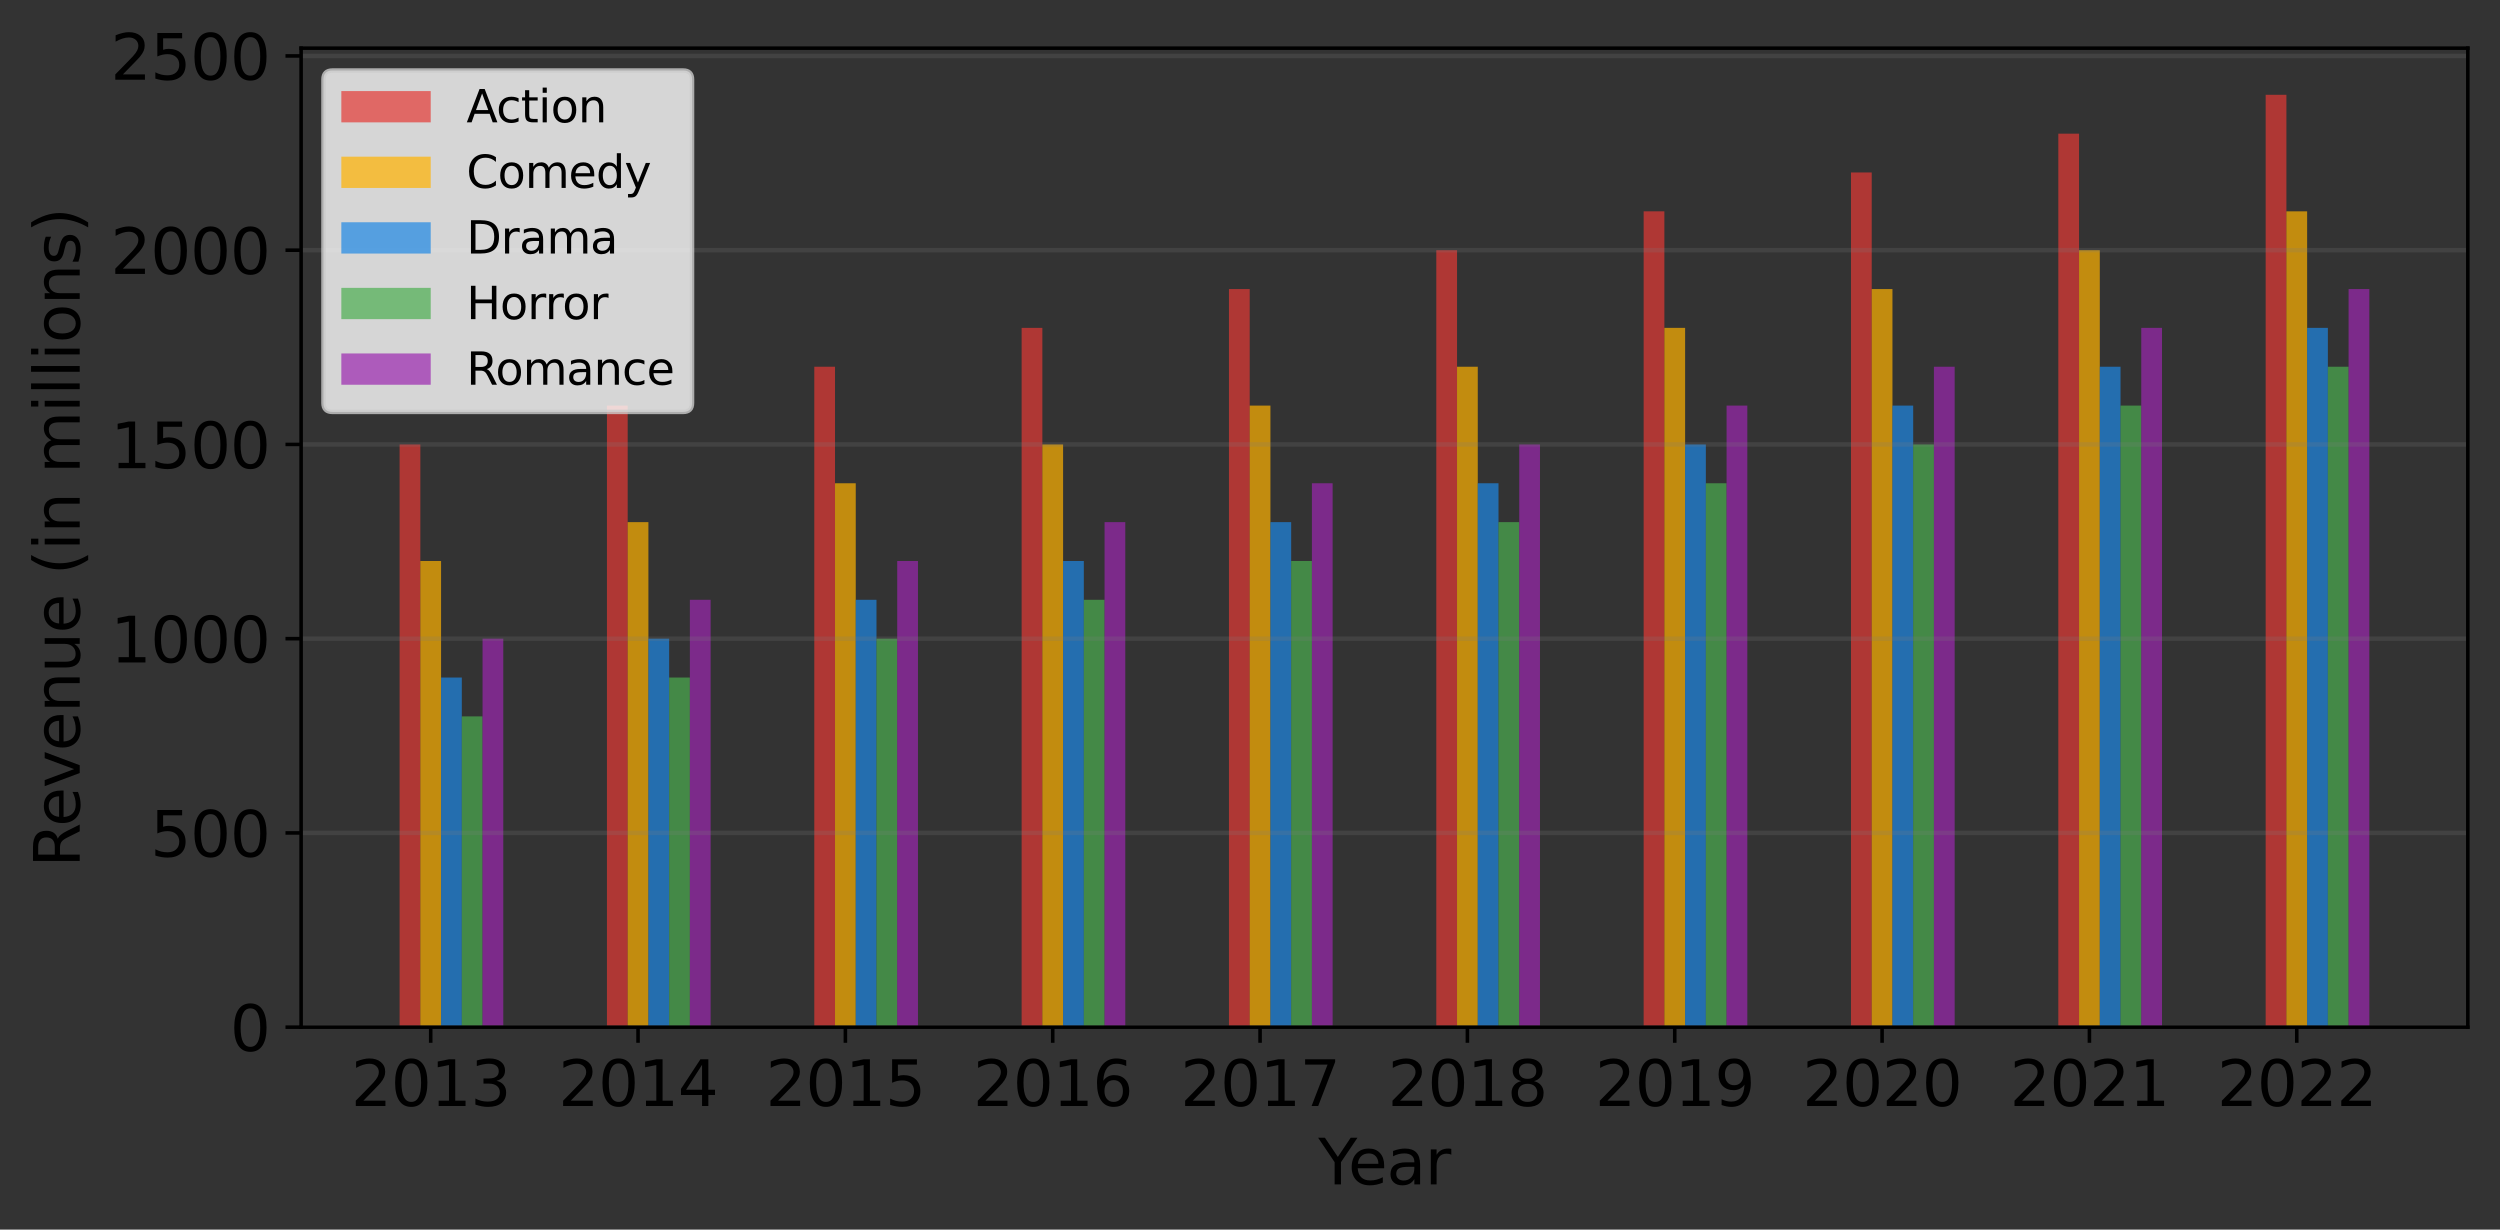 <?xml version="1.0" encoding="utf-8" standalone="no"?>
<!DOCTYPE svg PUBLIC "-//W3C//DTD SVG 1.1//EN"
  "http://www.w3.org/Graphics/SVG/1.1/DTD/svg11.dtd">
<svg xmlns:xlink="http://www.w3.org/1999/xlink" width="559.409pt" height="275.142pt" viewBox="0 0 559.409 275.142" xmlns="http://www.w3.org/2000/svg" version="1.1">
 <rect x="0" y="0" width="559.409" height="275.142" fill="#333333" stroke="none"/>
 <defs>
  <style type="text/css">*{stroke-linejoin: round; stroke-linecap: butt}</style>
 </defs>
 <g id="figure_1">
  <g id="patch_1">
   <path d="M 0 275.142 
L 559.409 275.142 
L 559.409 0 
L 0 0 
L 0 275.142 
z
" style="fill: none"/>
  </g>
  <g id="axes_1">
   <g id="patch_2">
    <path d="M 67.379 229.843 
L 552.209 229.843 
L 552.209 10.78 
L 67.379 10.78 
L 67.379 229.843 
z
" style="fill: none"/>
   </g>
   <g id="patch_3">
    <path d="M 89.417 229.843 
L 94.057 229.843 
L 94.057 99.449 
L 89.417 99.449 
z
" clip-path="url(#p21da3cda83)" style="fill: #e53935; opacity: 0.7"/>
   </g>
   <g id="patch_4">
    <path d="M 135.812 229.843 
L 140.452 229.843 
L 140.452 90.756 
L 135.812 90.756 
z
" clip-path="url(#p21da3cda83)" style="fill: #e53935; opacity: 0.7"/>
   </g>
   <g id="patch_5">
    <path d="M 182.207 229.843 
L 186.847 229.843 
L 186.847 82.063 
L 182.207 82.063 
z
" clip-path="url(#p21da3cda83)" style="fill: #e53935; opacity: 0.7"/>
   </g>
   <g id="patch_6">
    <path d="M 228.602 229.843 
L 233.242 229.843 
L 233.242 73.37 
L 228.602 73.37 
z
" clip-path="url(#p21da3cda83)" style="fill: #e53935; opacity: 0.7"/>
   </g>
   <g id="patch_7">
    <path d="M 274.998 229.843 
L 279.637 229.843 
L 279.637 64.677 
L 274.998 64.677 
z
" clip-path="url(#p21da3cda83)" style="fill: #e53935; opacity: 0.7"/>
   </g>
   <g id="patch_8">
    <path d="M 321.393 229.843 
L 326.032 229.843 
L 326.032 55.984 
L 321.393 55.984 
z
" clip-path="url(#p21da3cda83)" style="fill: #e53935; opacity: 0.7"/>
   </g>
   <g id="patch_9">
    <path d="M 367.788 229.843 
L 372.427 229.843 
L 372.427 47.291 
L 367.788 47.291 
z
" clip-path="url(#p21da3cda83)" style="fill: #e53935; opacity: 0.7"/>
   </g>
   <g id="patch_10">
    <path d="M 414.183 229.843 
L 418.823 229.843 
L 418.823 38.598 
L 414.183 38.598 
z
" clip-path="url(#p21da3cda83)" style="fill: #e53935; opacity: 0.7"/>
   </g>
   <g id="patch_11">
    <path d="M 460.578 229.843 
L 465.218 229.843 
L 465.218 29.905 
L 460.578 29.905 
z
" clip-path="url(#p21da3cda83)" style="fill: #e53935; opacity: 0.7"/>
   </g>
   <g id="patch_12">
    <path d="M 506.973 229.843 
L 511.613 229.843 
L 511.613 21.212 
L 506.973 21.212 
z
" clip-path="url(#p21da3cda83)" style="fill: #e53935; opacity: 0.7"/>
   </g>
   <g id="patch_13">
    <path d="M 94.057 229.843 
L 98.696 229.843 
L 98.696 125.528 
L 94.057 125.528 
z
" clip-path="url(#p21da3cda83)" style="fill: #ffb300; opacity: 0.7"/>
   </g>
   <g id="patch_14">
    <path d="M 140.452 229.843 
L 145.091 229.843 
L 145.091 116.835 
L 140.452 116.835 
z
" clip-path="url(#p21da3cda83)" style="fill: #ffb300; opacity: 0.7"/>
   </g>
   <g id="patch_15">
    <path d="M 186.847 229.843 
L 191.486 229.843 
L 191.486 108.142 
L 186.847 108.142 
z
" clip-path="url(#p21da3cda83)" style="fill: #ffb300; opacity: 0.7"/>
   </g>
   <g id="patch_16">
    <path d="M 233.242 229.843 
L 237.881 229.843 
L 237.881 99.449 
L 233.242 99.449 
z
" clip-path="url(#p21da3cda83)" style="fill: #ffb300; opacity: 0.7"/>
   </g>
   <g id="patch_17">
    <path d="M 279.637 229.843 
L 284.277 229.843 
L 284.277 90.756 
L 279.637 90.756 
z
" clip-path="url(#p21da3cda83)" style="fill: #ffb300; opacity: 0.7"/>
   </g>
   <g id="patch_18">
    <path d="M 326.032 229.843 
L 330.672 229.843 
L 330.672 82.063 
L 326.032 82.063 
z
" clip-path="url(#p21da3cda83)" style="fill: #ffb300; opacity: 0.7"/>
   </g>
   <g id="patch_19">
    <path d="M 372.427 229.843 
L 377.067 229.843 
L 377.067 73.37 
L 372.427 73.37 
z
" clip-path="url(#p21da3cda83)" style="fill: #ffb300; opacity: 0.7"/>
   </g>
   <g id="patch_20">
    <path d="M 418.823 229.843 
L 423.462 229.843 
L 423.462 64.677 
L 418.823 64.677 
z
" clip-path="url(#p21da3cda83)" style="fill: #ffb300; opacity: 0.7"/>
   </g>
   <g id="patch_21">
    <path d="M 465.218 229.843 
L 469.857 229.843 
L 469.857 55.984 
L 465.218 55.984 
z
" clip-path="url(#p21da3cda83)" style="fill: #ffb300; opacity: 0.7"/>
   </g>
   <g id="patch_22">
    <path d="M 511.613 229.843 
L 516.252 229.843 
L 516.252 47.291 
L 511.613 47.291 
z
" clip-path="url(#p21da3cda83)" style="fill: #ffb300; opacity: 0.7"/>
   </g>
   <g id="patch_23">
    <path d="M 98.696 229.843 
L 103.336 229.843 
L 103.336 151.607 
L 98.696 151.607 
z
" clip-path="url(#p21da3cda83)" style="fill: #1e88e5; opacity: 0.7"/>
   </g>
   <g id="patch_24">
    <path d="M 145.091 229.843 
L 149.731 229.843 
L 149.731 142.914 
L 145.091 142.914 
z
" clip-path="url(#p21da3cda83)" style="fill: #1e88e5; opacity: 0.7"/>
   </g>
   <g id="patch_25">
    <path d="M 191.486 229.843 
L 196.126 229.843 
L 196.126 134.221 
L 191.486 134.221 
z
" clip-path="url(#p21da3cda83)" style="fill: #1e88e5; opacity: 0.7"/>
   </g>
   <g id="patch_26">
    <path d="M 237.881 229.843 
L 242.521 229.843 
L 242.521 125.528 
L 237.881 125.528 
z
" clip-path="url(#p21da3cda83)" style="fill: #1e88e5; opacity: 0.7"/>
   </g>
   <g id="patch_27">
    <path d="M 284.277 229.843 
L 288.916 229.843 
L 288.916 116.835 
L 284.277 116.835 
z
" clip-path="url(#p21da3cda83)" style="fill: #1e88e5; opacity: 0.7"/>
   </g>
   <g id="patch_28">
    <path d="M 330.672 229.843 
L 335.311 229.843 
L 335.311 108.142 
L 330.672 108.142 
z
" clip-path="url(#p21da3cda83)" style="fill: #1e88e5; opacity: 0.7"/>
   </g>
   <g id="patch_29">
    <path d="M 377.067 229.843 
L 381.706 229.843 
L 381.706 99.449 
L 377.067 99.449 
z
" clip-path="url(#p21da3cda83)" style="fill: #1e88e5; opacity: 0.7"/>
   </g>
   <g id="patch_30">
    <path d="M 423.462 229.843 
L 428.102 229.843 
L 428.102 90.756 
L 423.462 90.756 
z
" clip-path="url(#p21da3cda83)" style="fill: #1e88e5; opacity: 0.7"/>
   </g>
   <g id="patch_31">
    <path d="M 469.857 229.843 
L 474.497 229.843 
L 474.497 82.063 
L 469.857 82.063 
z
" clip-path="url(#p21da3cda83)" style="fill: #1e88e5; opacity: 0.7"/>
   </g>
   <g id="patch_32">
    <path d="M 516.252 229.843 
L 520.892 229.843 
L 520.892 73.37 
L 516.252 73.37 
z
" clip-path="url(#p21da3cda83)" style="fill: #1e88e5; opacity: 0.7"/>
   </g>
   <g id="patch_33">
    <path d="M 103.336 229.843 
L 107.975 229.843 
L 107.975 160.3 
L 103.336 160.3 
z
" clip-path="url(#p21da3cda83)" style="fill: #4caf50; opacity: 0.7"/>
   </g>
   <g id="patch_34">
    <path d="M 149.731 229.843 
L 154.37 229.843 
L 154.37 151.607 
L 149.731 151.607 
z
" clip-path="url(#p21da3cda83)" style="fill: #4caf50; opacity: 0.7"/>
   </g>
   <g id="patch_35">
    <path d="M 196.126 229.843 
L 200.765 229.843 
L 200.765 142.914 
L 196.126 142.914 
z
" clip-path="url(#p21da3cda83)" style="fill: #4caf50; opacity: 0.7"/>
   </g>
   <g id="patch_36">
    <path d="M 242.521 229.843 
L 247.161 229.843 
L 247.161 134.221 
L 242.521 134.221 
z
" clip-path="url(#p21da3cda83)" style="fill: #4caf50; opacity: 0.7"/>
   </g>
   <g id="patch_37">
    <path d="M 288.916 229.843 
L 293.556 229.843 
L 293.556 125.528 
L 288.916 125.528 
z
" clip-path="url(#p21da3cda83)" style="fill: #4caf50; opacity: 0.7"/>
   </g>
   <g id="patch_38">
    <path d="M 335.311 229.843 
L 339.951 229.843 
L 339.951 116.835 
L 335.311 116.835 
z
" clip-path="url(#p21da3cda83)" style="fill: #4caf50; opacity: 0.7"/>
   </g>
   <g id="patch_39">
    <path d="M 381.706 229.843 
L 386.346 229.843 
L 386.346 108.142 
L 381.706 108.142 
z
" clip-path="url(#p21da3cda83)" style="fill: #4caf50; opacity: 0.7"/>
   </g>
   <g id="patch_40">
    <path d="M 428.102 229.843 
L 432.741 229.843 
L 432.741 99.449 
L 428.102 99.449 
z
" clip-path="url(#p21da3cda83)" style="fill: #4caf50; opacity: 0.7"/>
   </g>
   <g id="patch_41">
    <path d="M 474.497 229.843 
L 479.136 229.843 
L 479.136 90.756 
L 474.497 90.756 
z
" clip-path="url(#p21da3cda83)" style="fill: #4caf50; opacity: 0.7"/>
   </g>
   <g id="patch_42">
    <path d="M 520.892 229.843 
L 525.531 229.843 
L 525.531 82.063 
L 520.892 82.063 
z
" clip-path="url(#p21da3cda83)" style="fill: #4caf50; opacity: 0.7"/>
   </g>
   <g id="patch_43">
    <path d="M 107.975 229.843 
L 112.615 229.843 
L 112.615 142.914 
L 107.975 142.914 
z
" clip-path="url(#p21da3cda83)" style="fill: #9c27b0; opacity: 0.7"/>
   </g>
   <g id="patch_44">
    <path d="M 154.37 229.843 
L 159.01 229.843 
L 159.01 134.221 
L 154.37 134.221 
z
" clip-path="url(#p21da3cda83)" style="fill: #9c27b0; opacity: 0.7"/>
   </g>
   <g id="patch_45">
    <path d="M 200.765 229.843 
L 205.405 229.843 
L 205.405 125.528 
L 200.765 125.528 
z
" clip-path="url(#p21da3cda83)" style="fill: #9c27b0; opacity: 0.7"/>
   </g>
   <g id="patch_46">
    <path d="M 247.161 229.843 
L 251.8 229.843 
L 251.8 116.835 
L 247.161 116.835 
z
" clip-path="url(#p21da3cda83)" style="fill: #9c27b0; opacity: 0.7"/>
   </g>
   <g id="patch_47">
    <path d="M 293.556 229.843 
L 298.195 229.843 
L 298.195 108.142 
L 293.556 108.142 
z
" clip-path="url(#p21da3cda83)" style="fill: #9c27b0; opacity: 0.7"/>
   </g>
   <g id="patch_48">
    <path d="M 339.951 229.843 
L 344.59 229.843 
L 344.59 99.449 
L 339.951 99.449 
z
" clip-path="url(#p21da3cda83)" style="fill: #9c27b0; opacity: 0.7"/>
   </g>
   <g id="patch_49">
    <path d="M 386.346 229.843 
L 390.985 229.843 
L 390.985 90.756 
L 386.346 90.756 
z
" clip-path="url(#p21da3cda83)" style="fill: #9c27b0; opacity: 0.7"/>
   </g>
   <g id="patch_50">
    <path d="M 432.741 229.843 
L 437.381 229.843 
L 437.381 82.063 
L 432.741 82.063 
z
" clip-path="url(#p21da3cda83)" style="fill: #9c27b0; opacity: 0.7"/>
   </g>
   <g id="patch_51">
    <path d="M 479.136 229.843 
L 483.776 229.843 
L 483.776 73.37 
L 479.136 73.37 
z
" clip-path="url(#p21da3cda83)" style="fill: #9c27b0; opacity: 0.7"/>
   </g>
   <g id="patch_52">
    <path d="M 525.531 229.843 
L 530.171 229.843 
L 530.171 64.677 
L 525.531 64.677 
z
" clip-path="url(#p21da3cda83)" style="fill: #9c27b0; opacity: 0.7"/>
   </g>
   <g id="matplotlib.axis_1">
    <g id="xtick_1">
     <g id="line2d_1">
      <defs>
       <path id="m57d481c255" d="M 0 0 
L 0 3.5 
" style="stroke: #000000; stroke-width: 0.8"/>
      </defs>
      <g>
       <use xlink:href="#m57d481c255" x="96.376" y="229.843" style="stroke: #000000; stroke-width: 0.8"/>
      </g>
     </g>
     <g id="text_1">
      <!-- 2013 -->
      <g transform="translate(78.561 247.481)scale(0.14 -0.14)">
       <defs>
        <path id="DejaVuSans-32" d="M 1228 531 
L 3431 531 
L 3431 0 
L 469 0 
L 469 531 
Q 828 903 1448 1529 
Q 2069 2156 2228 2338 
Q 2531 2678 2651 2914 
Q 2772 3150 2772 3378 
Q 2772 3750 2511 3984 
Q 2250 4219 1831 4219 
Q 1534 4219 1204 4116 
Q 875 4013 500 3803 
L 500 4441 
Q 881 4594 1212 4672 
Q 1544 4750 1819 4750 
Q 2544 4750 2975 4387 
Q 3406 4025 3406 3419 
Q 3406 3131 3298 2873 
Q 3191 2616 2906 2266 
Q 2828 2175 2409 1742 
Q 1991 1309 1228 531 
z
" transform="scale(0.016)"/>
        <path id="DejaVuSans-30" d="M 2034 4250 
Q 1547 4250 1301 3770 
Q 1056 3291 1056 2328 
Q 1056 1369 1301 889 
Q 1547 409 2034 409 
Q 2525 409 2770 889 
Q 3016 1369 3016 2328 
Q 3016 3291 2770 3770 
Q 2525 4250 2034 4250 
z
M 2034 4750 
Q 2819 4750 3233 4129 
Q 3647 3509 3647 2328 
Q 3647 1150 3233 529 
Q 2819 -91 2034 -91 
Q 1250 -91 836 529 
Q 422 1150 422 2328 
Q 422 3509 836 4129 
Q 1250 4750 2034 4750 
z
" transform="scale(0.016)"/>
        <path id="DejaVuSans-31" d="M 794 531 
L 1825 531 
L 1825 4091 
L 703 3866 
L 703 4441 
L 1819 4666 
L 2450 4666 
L 2450 531 
L 3481 531 
L 3481 0 
L 794 0 
L 794 531 
z
" transform="scale(0.016)"/>
        <path id="DejaVuSans-33" d="M 2597 2516 
Q 3050 2419 3304 2112 
Q 3559 1806 3559 1356 
Q 3559 666 3084 287 
Q 2609 -91 1734 -91 
Q 1441 -91 1130 -33 
Q 819 25 488 141 
L 488 750 
Q 750 597 1062 519 
Q 1375 441 1716 441 
Q 2309 441 2620 675 
Q 2931 909 2931 1356 
Q 2931 1769 2642 2001 
Q 2353 2234 1838 2234 
L 1294 2234 
L 1294 2753 
L 1863 2753 
Q 2328 2753 2575 2939 
Q 2822 3125 2822 3475 
Q 2822 3834 2567 4026 
Q 2313 4219 1838 4219 
Q 1578 4219 1281 4162 
Q 984 4106 628 3988 
L 628 4550 
Q 988 4650 1302 4700 
Q 1616 4750 1894 4750 
Q 2613 4750 3031 4423 
Q 3450 4097 3450 3541 
Q 3450 3153 3228 2886 
Q 3006 2619 2597 2516 
z
" transform="scale(0.016)"/>
       </defs>
       <use xlink:href="#DejaVuSans-32"/>
       <use xlink:href="#DejaVuSans-30" x="63.623"/>
       <use xlink:href="#DejaVuSans-31" x="127.246"/>
       <use xlink:href="#DejaVuSans-33" x="190.869"/>
      </g>
     </g>
    </g>
    <g id="xtick_2">
     <g id="line2d_2">
      <g>
       <use xlink:href="#m57d481c255" x="142.771" y="229.843" style="stroke: #000000; stroke-width: 0.8"/>
      </g>
     </g>
     <g id="text_2">
      <!-- 2014 -->
      <g transform="translate(124.956 247.481)scale(0.14 -0.14)">
       <defs>
        <path id="DejaVuSans-34" d="M 2419 4116 
L 825 1625 
L 2419 1625 
L 2419 4116 
z
M 2253 4666 
L 3047 4666 
L 3047 1625 
L 3713 1625 
L 3713 1100 
L 3047 1100 
L 3047 0 
L 2419 0 
L 2419 1100 
L 313 1100 
L 313 1709 
L 2253 4666 
z
" transform="scale(0.016)"/>
       </defs>
       <use xlink:href="#DejaVuSans-32"/>
       <use xlink:href="#DejaVuSans-30" x="63.623"/>
       <use xlink:href="#DejaVuSans-31" x="127.246"/>
       <use xlink:href="#DejaVuSans-34" x="190.869"/>
      </g>
     </g>
    </g>
    <g id="xtick_3">
     <g id="line2d_3">
      <g>
       <use xlink:href="#m57d481c255" x="189.167" y="229.843" style="stroke: #000000; stroke-width: 0.8"/>
      </g>
     </g>
     <g id="text_3">
      <!-- 2015 -->
      <g transform="translate(171.352 247.481)scale(0.14 -0.14)">
       <defs>
        <path id="DejaVuSans-35" d="M 691 4666 
L 3169 4666 
L 3169 4134 
L 1269 4134 
L 1269 2991 
Q 1406 3038 1543 3061 
Q 1681 3084 1819 3084 
Q 2600 3084 3056 2656 
Q 3513 2228 3513 1497 
Q 3513 744 3044 326 
Q 2575 -91 1722 -91 
Q 1428 -91 1123 -41 
Q 819 9 494 109 
L 494 744 
Q 775 591 1075 516 
Q 1375 441 1709 441 
Q 2250 441 2565 725 
Q 2881 1009 2881 1497 
Q 2881 1984 2565 2268 
Q 2250 2553 1709 2553 
Q 1456 2553 1204 2497 
Q 953 2441 691 2322 
L 691 4666 
z
" transform="scale(0.016)"/>
       </defs>
       <use xlink:href="#DejaVuSans-32"/>
       <use xlink:href="#DejaVuSans-30" x="63.623"/>
       <use xlink:href="#DejaVuSans-31" x="127.246"/>
       <use xlink:href="#DejaVuSans-35" x="190.869"/>
      </g>
     </g>
    </g>
    <g id="xtick_4">
     <g id="line2d_4">
      <g>
       <use xlink:href="#m57d481c255" x="235.562" y="229.843" style="stroke: #000000; stroke-width: 0.8"/>
      </g>
     </g>
     <g id="text_4">
      <!-- 2016 -->
      <g transform="translate(217.747 247.481)scale(0.14 -0.14)">
       <defs>
        <path id="DejaVuSans-36" d="M 2113 2584 
Q 1688 2584 1439 2293 
Q 1191 2003 1191 1497 
Q 1191 994 1439 701 
Q 1688 409 2113 409 
Q 2538 409 2786 701 
Q 3034 994 3034 1497 
Q 3034 2003 2786 2293 
Q 2538 2584 2113 2584 
z
M 3366 4563 
L 3366 3988 
Q 3128 4100 2886 4159 
Q 2644 4219 2406 4219 
Q 1781 4219 1451 3797 
Q 1122 3375 1075 2522 
Q 1259 2794 1537 2939 
Q 1816 3084 2150 3084 
Q 2853 3084 3261 2657 
Q 3669 2231 3669 1497 
Q 3669 778 3244 343 
Q 2819 -91 2113 -91 
Q 1303 -91 875 529 
Q 447 1150 447 2328 
Q 447 3434 972 4092 
Q 1497 4750 2381 4750 
Q 2619 4750 2861 4703 
Q 3103 4656 3366 4563 
z
" transform="scale(0.016)"/>
       </defs>
       <use xlink:href="#DejaVuSans-32"/>
       <use xlink:href="#DejaVuSans-30" x="63.623"/>
       <use xlink:href="#DejaVuSans-31" x="127.246"/>
       <use xlink:href="#DejaVuSans-36" x="190.869"/>
      </g>
     </g>
    </g>
    <g id="xtick_5">
     <g id="line2d_5">
      <g>
       <use xlink:href="#m57d481c255" x="281.957" y="229.843" style="stroke: #000000; stroke-width: 0.8"/>
      </g>
     </g>
     <g id="text_5">
      <!-- 2017 -->
      <g transform="translate(264.142 247.481)scale(0.14 -0.14)">
       <defs>
        <path id="DejaVuSans-37" d="M 525 4666 
L 3525 4666 
L 3525 4397 
L 1831 0 
L 1172 0 
L 2766 4134 
L 525 4134 
L 525 4666 
z
" transform="scale(0.016)"/>
       </defs>
       <use xlink:href="#DejaVuSans-32"/>
       <use xlink:href="#DejaVuSans-30" x="63.623"/>
       <use xlink:href="#DejaVuSans-31" x="127.246"/>
       <use xlink:href="#DejaVuSans-37" x="190.869"/>
      </g>
     </g>
    </g>
    <g id="xtick_6">
     <g id="line2d_6">
      <g>
       <use xlink:href="#m57d481c255" x="328.352" y="229.843" style="stroke: #000000; stroke-width: 0.8"/>
      </g>
     </g>
     <g id="text_6">
      <!-- 2018 -->
      <g transform="translate(310.537 247.481)scale(0.14 -0.14)">
       <defs>
        <path id="DejaVuSans-38" d="M 2034 2216 
Q 1584 2216 1326 1975 
Q 1069 1734 1069 1313 
Q 1069 891 1326 650 
Q 1584 409 2034 409 
Q 2484 409 2743 651 
Q 3003 894 3003 1313 
Q 3003 1734 2745 1975 
Q 2488 2216 2034 2216 
z
M 1403 2484 
Q 997 2584 770 2862 
Q 544 3141 544 3541 
Q 544 4100 942 4425 
Q 1341 4750 2034 4750 
Q 2731 4750 3128 4425 
Q 3525 4100 3525 3541 
Q 3525 3141 3298 2862 
Q 3072 2584 2669 2484 
Q 3125 2378 3379 2068 
Q 3634 1759 3634 1313 
Q 3634 634 3220 271 
Q 2806 -91 2034 -91 
Q 1263 -91 848 271 
Q 434 634 434 1313 
Q 434 1759 690 2068 
Q 947 2378 1403 2484 
z
M 1172 3481 
Q 1172 3119 1398 2916 
Q 1625 2713 2034 2713 
Q 2441 2713 2670 2916 
Q 2900 3119 2900 3481 
Q 2900 3844 2670 4047 
Q 2441 4250 2034 4250 
Q 1625 4250 1398 4047 
Q 1172 3844 1172 3481 
z
" transform="scale(0.016)"/>
       </defs>
       <use xlink:href="#DejaVuSans-32"/>
       <use xlink:href="#DejaVuSans-30" x="63.623"/>
       <use xlink:href="#DejaVuSans-31" x="127.246"/>
       <use xlink:href="#DejaVuSans-38" x="190.869"/>
      </g>
     </g>
    </g>
    <g id="xtick_7">
     <g id="line2d_7">
      <g>
       <use xlink:href="#m57d481c255" x="374.747" y="229.843" style="stroke: #000000; stroke-width: 0.8"/>
      </g>
     </g>
     <g id="text_7">
      <!-- 2019 -->
      <g transform="translate(356.932 247.481)scale(0.14 -0.14)">
       <defs>
        <path id="DejaVuSans-39" d="M 703 97 
L 703 672 
Q 941 559 1184 500 
Q 1428 441 1663 441 
Q 2288 441 2617 861 
Q 2947 1281 2994 2138 
Q 2813 1869 2534 1725 
Q 2256 1581 1919 1581 
Q 1219 1581 811 2004 
Q 403 2428 403 3163 
Q 403 3881 828 4315 
Q 1253 4750 1959 4750 
Q 2769 4750 3195 4129 
Q 3622 3509 3622 2328 
Q 3622 1225 3098 567 
Q 2575 -91 1691 -91 
Q 1453 -91 1209 -44 
Q 966 3 703 97 
z
M 1959 2075 
Q 2384 2075 2632 2365 
Q 2881 2656 2881 3163 
Q 2881 3666 2632 3958 
Q 2384 4250 1959 4250 
Q 1534 4250 1286 3958 
Q 1038 3666 1038 3163 
Q 1038 2656 1286 2365 
Q 1534 2075 1959 2075 
z
" transform="scale(0.016)"/>
       </defs>
       <use xlink:href="#DejaVuSans-32"/>
       <use xlink:href="#DejaVuSans-30" x="63.623"/>
       <use xlink:href="#DejaVuSans-31" x="127.246"/>
       <use xlink:href="#DejaVuSans-39" x="190.869"/>
      </g>
     </g>
    </g>
    <g id="xtick_8">
     <g id="line2d_8">
      <g>
       <use xlink:href="#m57d481c255" x="421.142" y="229.843" style="stroke: #000000; stroke-width: 0.8"/>
      </g>
     </g>
     <g id="text_8">
      <!-- 2020 -->
      <g transform="translate(403.327 247.481)scale(0.14 -0.14)">
       <use xlink:href="#DejaVuSans-32"/>
       <use xlink:href="#DejaVuSans-30" x="63.623"/>
       <use xlink:href="#DejaVuSans-32" x="127.246"/>
       <use xlink:href="#DejaVuSans-30" x="190.869"/>
      </g>
     </g>
    </g>
    <g id="xtick_9">
     <g id="line2d_9">
      <g>
       <use xlink:href="#m57d481c255" x="467.537" y="229.843" style="stroke: #000000; stroke-width: 0.8"/>
      </g>
     </g>
     <g id="text_9">
      <!-- 2021 -->
      <g transform="translate(449.722 247.481)scale(0.14 -0.14)">
       <use xlink:href="#DejaVuSans-32"/>
       <use xlink:href="#DejaVuSans-30" x="63.623"/>
       <use xlink:href="#DejaVuSans-32" x="127.246"/>
       <use xlink:href="#DejaVuSans-31" x="190.869"/>
      </g>
     </g>
    </g>
    <g id="xtick_10">
     <g id="line2d_10">
      <g>
       <use xlink:href="#m57d481c255" x="513.933" y="229.843" style="stroke: #000000; stroke-width: 0.8"/>
      </g>
     </g>
     <g id="text_10">
      <!-- 2022 -->
      <g transform="translate(496.118 247.481)scale(0.14 -0.14)">
       <use xlink:href="#DejaVuSans-32"/>
       <use xlink:href="#DejaVuSans-30" x="63.623"/>
       <use xlink:href="#DejaVuSans-32" x="127.246"/>
       <use xlink:href="#DejaVuSans-32" x="190.869"/>
      </g>
     </g>
    </g>
    <g id="text_11">
     <!-- Year -->
     <g transform="translate(294.971 265.031)scale(0.14 -0.14)">
      <defs>
       <path id="DejaVuSans-59" d="M -13 4666 
L 666 4666 
L 1959 2747 
L 3244 4666 
L 3922 4666 
L 2272 2222 
L 2272 0 
L 1638 0 
L 1638 2222 
L -13 4666 
z
" transform="scale(0.016)"/>
       <path id="DejaVuSans-65" d="M 3597 1894 
L 3597 1613 
L 953 1613 
Q 991 1019 1311 708 
Q 1631 397 2203 397 
Q 2534 397 2845 478 
Q 3156 559 3463 722 
L 3463 178 
Q 3153 47 2828 -22 
Q 2503 -91 2169 -91 
Q 1331 -91 842 396 
Q 353 884 353 1716 
Q 353 2575 817 3079 
Q 1281 3584 2069 3584 
Q 2775 3584 3186 3129 
Q 3597 2675 3597 1894 
z
M 3022 2063 
Q 3016 2534 2758 2815 
Q 2500 3097 2075 3097 
Q 1594 3097 1305 2825 
Q 1016 2553 972 2059 
L 3022 2063 
z
" transform="scale(0.016)"/>
       <path id="DejaVuSans-61" d="M 2194 1759 
Q 1497 1759 1228 1600 
Q 959 1441 959 1056 
Q 959 750 1161 570 
Q 1363 391 1709 391 
Q 2188 391 2477 730 
Q 2766 1069 2766 1631 
L 2766 1759 
L 2194 1759 
z
M 3341 1997 
L 3341 0 
L 2766 0 
L 2766 531 
Q 2569 213 2275 61 
Q 1981 -91 1556 -91 
Q 1019 -91 701 211 
Q 384 513 384 1019 
Q 384 1609 779 1909 
Q 1175 2209 1959 2209 
L 2766 2209 
L 2766 2266 
Q 2766 2663 2505 2880 
Q 2244 3097 1772 3097 
Q 1472 3097 1187 3025 
Q 903 2953 641 2809 
L 641 3341 
Q 956 3463 1253 3523 
Q 1550 3584 1831 3584 
Q 2591 3584 2966 3190 
Q 3341 2797 3341 1997 
z
" transform="scale(0.016)"/>
       <path id="DejaVuSans-72" d="M 2631 2963 
Q 2534 3019 2420 3045 
Q 2306 3072 2169 3072 
Q 1681 3072 1420 2755 
Q 1159 2438 1159 1844 
L 1159 0 
L 581 0 
L 581 3500 
L 1159 3500 
L 1159 2956 
Q 1341 3275 1631 3429 
Q 1922 3584 2338 3584 
Q 2397 3584 2469 3576 
Q 2541 3569 2628 3553 
L 2631 2963 
z
" transform="scale(0.016)"/>
      </defs>
      <use xlink:href="#DejaVuSans-59"/>
      <use xlink:href="#DejaVuSans-65" x="47.834"/>
      <use xlink:href="#DejaVuSans-61" x="109.357"/>
      <use xlink:href="#DejaVuSans-72" x="170.637"/>
     </g>
    </g>
   </g>
   <g id="matplotlib.axis_2">
    <g id="ytick_1">
     <g id="line2d_11">
      <path d="M 67.379 229.843 
L 552.209 229.843 
" clip-path="url(#p21da3cda83)" style="fill: none; stroke: #808080; stroke-opacity: 0.2; stroke-linecap: square"/>
     </g>
     <g id="line2d_12">
      <defs>
       <path id="m6d98a19ce9" d="M 0 0 
L -3.5 0 
" style="stroke: #000000; stroke-width: 0.8"/>
      </defs>
      <g>
       <use xlink:href="#m6d98a19ce9" x="67.379" y="229.843" style="stroke: #000000; stroke-width: 0.8"/>
      </g>
     </g>
     <g id="text_12">
      <!-- 0 -->
      <g transform="translate(51.472 235.162)scale(0.14 -0.14)">
       <use xlink:href="#DejaVuSans-30"/>
      </g>
     </g>
    </g>
    <g id="ytick_2">
     <g id="line2d_13">
      <path d="M 67.379 186.379 
L 552.209 186.379 
" clip-path="url(#p21da3cda83)" style="fill: none; stroke: #808080; stroke-opacity: 0.2; stroke-linecap: square"/>
     </g>
     <g id="line2d_14">
      <g>
       <use xlink:href="#m6d98a19ce9" x="67.379" y="186.379" style="stroke: #000000; stroke-width: 0.8"/>
      </g>
     </g>
     <g id="text_13">
      <!-- 500 -->
      <g transform="translate(33.657 191.697)scale(0.14 -0.14)">
       <use xlink:href="#DejaVuSans-35"/>
       <use xlink:href="#DejaVuSans-30" x="63.623"/>
       <use xlink:href="#DejaVuSans-30" x="127.246"/>
      </g>
     </g>
    </g>
    <g id="ytick_3">
     <g id="line2d_15">
      <path d="M 67.379 142.914 
L 552.209 142.914 
" clip-path="url(#p21da3cda83)" style="fill: none; stroke: #808080; stroke-opacity: 0.2; stroke-linecap: square"/>
     </g>
     <g id="line2d_16">
      <g>
       <use xlink:href="#m6d98a19ce9" x="67.379" y="142.914" style="stroke: #000000; stroke-width: 0.8"/>
      </g>
     </g>
     <g id="text_14">
      <!-- 1000 -->
      <g transform="translate(24.749 148.233)scale(0.14 -0.14)">
       <use xlink:href="#DejaVuSans-31"/>
       <use xlink:href="#DejaVuSans-30" x="63.623"/>
       <use xlink:href="#DejaVuSans-30" x="127.246"/>
       <use xlink:href="#DejaVuSans-30" x="190.869"/>
      </g>
     </g>
    </g>
    <g id="ytick_4">
     <g id="line2d_17">
      <path d="M 67.379 99.449 
L 552.209 99.449 
" clip-path="url(#p21da3cda83)" style="fill: none; stroke: #808080; stroke-opacity: 0.2; stroke-linecap: square"/>
     </g>
     <g id="line2d_18">
      <g>
       <use xlink:href="#m6d98a19ce9" x="67.379" y="99.449" style="stroke: #000000; stroke-width: 0.8"/>
      </g>
     </g>
     <g id="text_15">
      <!-- 1500 -->
      <g transform="translate(24.749 104.768)scale(0.14 -0.14)">
       <use xlink:href="#DejaVuSans-31"/>
       <use xlink:href="#DejaVuSans-35" x="63.623"/>
       <use xlink:href="#DejaVuSans-30" x="127.246"/>
       <use xlink:href="#DejaVuSans-30" x="190.869"/>
      </g>
     </g>
    </g>
    <g id="ytick_5">
     <g id="line2d_19">
      <path d="M 67.379 55.984 
L 552.209 55.984 
" clip-path="url(#p21da3cda83)" style="fill: none; stroke: #808080; stroke-opacity: 0.2; stroke-linecap: square"/>
     </g>
     <g id="line2d_20">
      <g>
       <use xlink:href="#m6d98a19ce9" x="67.379" y="55.984" style="stroke: #000000; stroke-width: 0.8"/>
      </g>
     </g>
     <g id="text_16">
      <!-- 2000 -->
      <g transform="translate(24.749 61.303)scale(0.14 -0.14)">
       <use xlink:href="#DejaVuSans-32"/>
       <use xlink:href="#DejaVuSans-30" x="63.623"/>
       <use xlink:href="#DejaVuSans-30" x="127.246"/>
       <use xlink:href="#DejaVuSans-30" x="190.869"/>
      </g>
     </g>
    </g>
    <g id="ytick_6">
     <g id="line2d_21">
      <path d="M 67.379 12.519 
L 552.209 12.519 
" clip-path="url(#p21da3cda83)" style="fill: none; stroke: #808080; stroke-opacity: 0.2; stroke-linecap: square"/>
     </g>
     <g id="line2d_22">
      <g>
       <use xlink:href="#m6d98a19ce9" x="67.379" y="12.519" style="stroke: #000000; stroke-width: 0.8"/>
      </g>
     </g>
     <g id="text_17">
      <!-- 2500 -->
      <g transform="translate(24.749 17.838)scale(0.14 -0.14)">
       <use xlink:href="#DejaVuSans-32"/>
       <use xlink:href="#DejaVuSans-35" x="63.623"/>
       <use xlink:href="#DejaVuSans-30" x="127.246"/>
       <use xlink:href="#DejaVuSans-30" x="190.869"/>
      </g>
     </g>
    </g>
    <g id="text_18">
     <!-- Revenue (in millions) -->
     <g transform="translate(17.838 194.054)rotate(-90)scale(0.14 -0.14)">
      <defs>
       <path id="DejaVuSans-52" d="M 2841 2188 
Q 3044 2119 3236 1894 
Q 3428 1669 3622 1275 
L 4263 0 
L 3584 0 
L 2988 1197 
Q 2756 1666 2539 1819 
Q 2322 1972 1947 1972 
L 1259 1972 
L 1259 0 
L 628 0 
L 628 4666 
L 2053 4666 
Q 2853 4666 3247 4331 
Q 3641 3997 3641 3322 
Q 3641 2881 3436 2590 
Q 3231 2300 2841 2188 
z
M 1259 4147 
L 1259 2491 
L 2053 2491 
Q 2509 2491 2742 2702 
Q 2975 2913 2975 3322 
Q 2975 3731 2742 3939 
Q 2509 4147 2053 4147 
L 1259 4147 
z
" transform="scale(0.016)"/>
       <path id="DejaVuSans-76" d="M 191 3500 
L 800 3500 
L 1894 563 
L 2988 3500 
L 3597 3500 
L 2284 0 
L 1503 0 
L 191 3500 
z
" transform="scale(0.016)"/>
       <path id="DejaVuSans-6e" d="M 3513 2113 
L 3513 0 
L 2938 0 
L 2938 2094 
Q 2938 2591 2744 2837 
Q 2550 3084 2163 3084 
Q 1697 3084 1428 2787 
Q 1159 2491 1159 1978 
L 1159 0 
L 581 0 
L 581 3500 
L 1159 3500 
L 1159 2956 
Q 1366 3272 1645 3428 
Q 1925 3584 2291 3584 
Q 2894 3584 3203 3211 
Q 3513 2838 3513 2113 
z
" transform="scale(0.016)"/>
       <path id="DejaVuSans-75" d="M 544 1381 
L 544 3500 
L 1119 3500 
L 1119 1403 
Q 1119 906 1312 657 
Q 1506 409 1894 409 
Q 2359 409 2629 706 
Q 2900 1003 2900 1516 
L 2900 3500 
L 3475 3500 
L 3475 0 
L 2900 0 
L 2900 538 
Q 2691 219 2414 64 
Q 2138 -91 1772 -91 
Q 1169 -91 856 284 
Q 544 659 544 1381 
z
M 1991 3584 
L 1991 3584 
z
" transform="scale(0.016)"/>
       <path id="DejaVuSans-20" transform="scale(0.016)"/>
       <path id="DejaVuSans-28" d="M 1984 4856 
Q 1566 4138 1362 3434 
Q 1159 2731 1159 2009 
Q 1159 1288 1364 580 
Q 1569 -128 1984 -844 
L 1484 -844 
Q 1016 -109 783 600 
Q 550 1309 550 2009 
Q 550 2706 781 3412 
Q 1013 4119 1484 4856 
L 1984 4856 
z
" transform="scale(0.016)"/>
       <path id="DejaVuSans-69" d="M 603 3500 
L 1178 3500 
L 1178 0 
L 603 0 
L 603 3500 
z
M 603 4863 
L 1178 4863 
L 1178 4134 
L 603 4134 
L 603 4863 
z
" transform="scale(0.016)"/>
       <path id="DejaVuSans-6d" d="M 3328 2828 
Q 3544 3216 3844 3400 
Q 4144 3584 4550 3584 
Q 5097 3584 5394 3201 
Q 5691 2819 5691 2113 
L 5691 0 
L 5113 0 
L 5113 2094 
Q 5113 2597 4934 2840 
Q 4756 3084 4391 3084 
Q 3944 3084 3684 2787 
Q 3425 2491 3425 1978 
L 3425 0 
L 2847 0 
L 2847 2094 
Q 2847 2600 2669 2842 
Q 2491 3084 2119 3084 
Q 1678 3084 1418 2786 
Q 1159 2488 1159 1978 
L 1159 0 
L 581 0 
L 581 3500 
L 1159 3500 
L 1159 2956 
Q 1356 3278 1631 3431 
Q 1906 3584 2284 3584 
Q 2666 3584 2933 3390 
Q 3200 3197 3328 2828 
z
" transform="scale(0.016)"/>
       <path id="DejaVuSans-6c" d="M 603 4863 
L 1178 4863 
L 1178 0 
L 603 0 
L 603 4863 
z
" transform="scale(0.016)"/>
       <path id="DejaVuSans-6f" d="M 1959 3097 
Q 1497 3097 1228 2736 
Q 959 2375 959 1747 
Q 959 1119 1226 758 
Q 1494 397 1959 397 
Q 2419 397 2687 759 
Q 2956 1122 2956 1747 
Q 2956 2369 2687 2733 
Q 2419 3097 1959 3097 
z
M 1959 3584 
Q 2709 3584 3137 3096 
Q 3566 2609 3566 1747 
Q 3566 888 3137 398 
Q 2709 -91 1959 -91 
Q 1206 -91 779 398 
Q 353 888 353 1747 
Q 353 2609 779 3096 
Q 1206 3584 1959 3584 
z
" transform="scale(0.016)"/>
       <path id="DejaVuSans-73" d="M 2834 3397 
L 2834 2853 
Q 2591 2978 2328 3040 
Q 2066 3103 1784 3103 
Q 1356 3103 1142 2972 
Q 928 2841 928 2578 
Q 928 2378 1081 2264 
Q 1234 2150 1697 2047 
L 1894 2003 
Q 2506 1872 2764 1633 
Q 3022 1394 3022 966 
Q 3022 478 2636 193 
Q 2250 -91 1575 -91 
Q 1294 -91 989 -36 
Q 684 19 347 128 
L 347 722 
Q 666 556 975 473 
Q 1284 391 1588 391 
Q 1994 391 2212 530 
Q 2431 669 2431 922 
Q 2431 1156 2273 1281 
Q 2116 1406 1581 1522 
L 1381 1569 
Q 847 1681 609 1914 
Q 372 2147 372 2553 
Q 372 3047 722 3315 
Q 1072 3584 1716 3584 
Q 2034 3584 2315 3537 
Q 2597 3491 2834 3397 
z
" transform="scale(0.016)"/>
       <path id="DejaVuSans-29" d="M 513 4856 
L 1013 4856 
Q 1481 4119 1714 3412 
Q 1947 2706 1947 2009 
Q 1947 1309 1714 600 
Q 1481 -109 1013 -844 
L 513 -844 
Q 928 -128 1133 580 
Q 1338 1288 1338 2009 
Q 1338 2731 1133 3434 
Q 928 4138 513 4856 
z
" transform="scale(0.016)"/>
      </defs>
      <use xlink:href="#DejaVuSans-52"/>
      <use xlink:href="#DejaVuSans-65" x="64.982"/>
      <use xlink:href="#DejaVuSans-76" x="126.506"/>
      <use xlink:href="#DejaVuSans-65" x="185.686"/>
      <use xlink:href="#DejaVuSans-6e" x="247.209"/>
      <use xlink:href="#DejaVuSans-75" x="310.588"/>
      <use xlink:href="#DejaVuSans-65" x="373.967"/>
      <use xlink:href="#DejaVuSans-20" x="435.49"/>
      <use xlink:href="#DejaVuSans-28" x="467.277"/>
      <use xlink:href="#DejaVuSans-69" x="506.291"/>
      <use xlink:href="#DejaVuSans-6e" x="534.074"/>
      <use xlink:href="#DejaVuSans-20" x="597.453"/>
      <use xlink:href="#DejaVuSans-6d" x="629.24"/>
      <use xlink:href="#DejaVuSans-69" x="726.652"/>
      <use xlink:href="#DejaVuSans-6c" x="754.436"/>
      <use xlink:href="#DejaVuSans-6c" x="782.219"/>
      <use xlink:href="#DejaVuSans-69" x="810.002"/>
      <use xlink:href="#DejaVuSans-6f" x="837.785"/>
      <use xlink:href="#DejaVuSans-6e" x="898.967"/>
      <use xlink:href="#DejaVuSans-73" x="962.346"/>
      <use xlink:href="#DejaVuSans-29" x="1014.445"/>
     </g>
    </g>
   </g>
   <g id="patch_53">
    <path d="M 67.379 229.843 
L 67.379 10.78 
" style="fill: none; stroke: #000000; stroke-width: 0.8; stroke-linejoin: miter; stroke-linecap: square"/>
   </g>
   <g id="patch_54">
    <path d="M 552.209 229.843 
L 552.209 10.78 
" style="fill: none; stroke: #000000; stroke-width: 0.8; stroke-linejoin: miter; stroke-linecap: square"/>
   </g>
   <g id="patch_55">
    <path d="M 67.379 229.843 
L 552.209 229.843 
" style="fill: none; stroke: #000000; stroke-width: 0.8; stroke-linejoin: miter; stroke-linecap: square"/>
   </g>
   <g id="patch_56">
    <path d="M 67.379 10.78 
L 552.209 10.78 
" style="fill: none; stroke: #000000; stroke-width: 0.8; stroke-linejoin: miter; stroke-linecap: square"/>
   </g>
   <g id="legend_1">
    <g id="patch_57">
     <path d="M 74.379 92.171 
L 152.854 92.171 
Q 154.854 92.171 154.854 90.171 
L 154.854 17.78 
Q 154.854 15.78 152.854 15.78 
L 74.379 15.78 
Q 72.379 15.78 72.379 17.78 
L 72.379 90.171 
Q 72.379 92.171 74.379 92.171 
z
" style="fill: #ffffff; opacity: 0.8; stroke: #cccccc; stroke-linejoin: miter"/>
    </g>
    <g id="patch_58">
     <path d="M 76.379 27.379 
L 96.379 27.379 
L 96.379 20.379 
L 76.379 20.379 
z
" style="fill: #e53935; opacity: 0.7"/>
    </g>
    <g id="text_19">
     <!-- Action -->
     <g transform="translate(104.379 27.379)scale(0.1 -0.1)">
      <defs>
       <path id="DejaVuSans-41" d="M 2188 4044 
L 1331 1722 
L 3047 1722 
L 2188 4044 
z
M 1831 4666 
L 2547 4666 
L 4325 0 
L 3669 0 
L 3244 1197 
L 1141 1197 
L 716 0 
L 50 0 
L 1831 4666 
z
" transform="scale(0.016)"/>
       <path id="DejaVuSans-63" d="M 3122 3366 
L 3122 2828 
Q 2878 2963 2633 3030 
Q 2388 3097 2138 3097 
Q 1578 3097 1268 2742 
Q 959 2388 959 1747 
Q 959 1106 1268 751 
Q 1578 397 2138 397 
Q 2388 397 2633 464 
Q 2878 531 3122 666 
L 3122 134 
Q 2881 22 2623 -34 
Q 2366 -91 2075 -91 
Q 1284 -91 818 406 
Q 353 903 353 1747 
Q 353 2603 823 3093 
Q 1294 3584 2113 3584 
Q 2378 3584 2631 3529 
Q 2884 3475 3122 3366 
z
" transform="scale(0.016)"/>
       <path id="DejaVuSans-74" d="M 1172 4494 
L 1172 3500 
L 2356 3500 
L 2356 3053 
L 1172 3053 
L 1172 1153 
Q 1172 725 1289 603 
Q 1406 481 1766 481 
L 2356 481 
L 2356 0 
L 1766 0 
Q 1100 0 847 248 
Q 594 497 594 1153 
L 594 3053 
L 172 3053 
L 172 3500 
L 594 3500 
L 594 4494 
L 1172 4494 
z
" transform="scale(0.016)"/>
      </defs>
      <use xlink:href="#DejaVuSans-41"/>
      <use xlink:href="#DejaVuSans-63" x="66.658"/>
      <use xlink:href="#DejaVuSans-74" x="121.639"/>
      <use xlink:href="#DejaVuSans-69" x="160.848"/>
      <use xlink:href="#DejaVuSans-6f" x="188.631"/>
      <use xlink:href="#DejaVuSans-6e" x="249.812"/>
     </g>
    </g>
    <g id="patch_59">
     <path d="M 76.379 42.057 
L 96.379 42.057 
L 96.379 35.057 
L 76.379 35.057 
z
" style="fill: #ffb300; opacity: 0.7"/>
    </g>
    <g id="text_20">
     <!-- Comedy -->
     <g transform="translate(104.379 42.057)scale(0.1 -0.1)">
      <defs>
       <path id="DejaVuSans-43" d="M 4122 4306 
L 4122 3641 
Q 3803 3938 3442 4084 
Q 3081 4231 2675 4231 
Q 1875 4231 1450 3742 
Q 1025 3253 1025 2328 
Q 1025 1406 1450 917 
Q 1875 428 2675 428 
Q 3081 428 3442 575 
Q 3803 722 4122 1019 
L 4122 359 
Q 3791 134 3420 21 
Q 3050 -91 2638 -91 
Q 1578 -91 968 557 
Q 359 1206 359 2328 
Q 359 3453 968 4101 
Q 1578 4750 2638 4750 
Q 3056 4750 3426 4639 
Q 3797 4528 4122 4306 
z
" transform="scale(0.016)"/>
       <path id="DejaVuSans-64" d="M 2906 2969 
L 2906 4863 
L 3481 4863 
L 3481 0 
L 2906 0 
L 2906 525 
Q 2725 213 2448 61 
Q 2172 -91 1784 -91 
Q 1150 -91 751 415 
Q 353 922 353 1747 
Q 353 2572 751 3078 
Q 1150 3584 1784 3584 
Q 2172 3584 2448 3432 
Q 2725 3281 2906 2969 
z
M 947 1747 
Q 947 1113 1208 752 
Q 1469 391 1925 391 
Q 2381 391 2643 752 
Q 2906 1113 2906 1747 
Q 2906 2381 2643 2742 
Q 2381 3103 1925 3103 
Q 1469 3103 1208 2742 
Q 947 2381 947 1747 
z
" transform="scale(0.016)"/>
       <path id="DejaVuSans-79" d="M 2059 -325 
Q 1816 -950 1584 -1140 
Q 1353 -1331 966 -1331 
L 506 -1331 
L 506 -850 
L 844 -850 
Q 1081 -850 1212 -737 
Q 1344 -625 1503 -206 
L 1606 56 
L 191 3500 
L 800 3500 
L 1894 763 
L 2988 3500 
L 3597 3500 
L 2059 -325 
z
" transform="scale(0.016)"/>
      </defs>
      <use xlink:href="#DejaVuSans-43"/>
      <use xlink:href="#DejaVuSans-6f" x="69.824"/>
      <use xlink:href="#DejaVuSans-6d" x="131.006"/>
      <use xlink:href="#DejaVuSans-65" x="228.418"/>
      <use xlink:href="#DejaVuSans-64" x="289.941"/>
      <use xlink:href="#DejaVuSans-79" x="353.418"/>
     </g>
    </g>
    <g id="patch_60">
     <path d="M 76.379 56.735 
L 96.379 56.735 
L 96.379 49.735 
L 76.379 49.735 
z
" style="fill: #1e88e5; opacity: 0.7"/>
    </g>
    <g id="text_21">
     <!-- Drama -->
     <g transform="translate(104.379 56.735)scale(0.1 -0.1)">
      <defs>
       <path id="DejaVuSans-44" d="M 1259 4147 
L 1259 519 
L 2022 519 
Q 2988 519 3436 956 
Q 3884 1394 3884 2338 
Q 3884 3275 3436 3711 
Q 2988 4147 2022 4147 
L 1259 4147 
z
M 628 4666 
L 1925 4666 
Q 3281 4666 3915 4102 
Q 4550 3538 4550 2338 
Q 4550 1131 3912 565 
Q 3275 0 1925 0 
L 628 0 
L 628 4666 
z
" transform="scale(0.016)"/>
      </defs>
      <use xlink:href="#DejaVuSans-44"/>
      <use xlink:href="#DejaVuSans-72" x="77.002"/>
      <use xlink:href="#DejaVuSans-61" x="118.115"/>
      <use xlink:href="#DejaVuSans-6d" x="179.395"/>
      <use xlink:href="#DejaVuSans-61" x="276.807"/>
     </g>
    </g>
    <g id="patch_61">
     <path d="M 76.379 71.413 
L 96.379 71.413 
L 96.379 64.413 
L 76.379 64.413 
z
" style="fill: #4caf50; opacity: 0.7"/>
    </g>
    <g id="text_22">
     <!-- Horror -->
     <g transform="translate(104.379 71.413)scale(0.1 -0.1)">
      <defs>
       <path id="DejaVuSans-48" d="M 628 4666 
L 1259 4666 
L 1259 2753 
L 3553 2753 
L 3553 4666 
L 4184 4666 
L 4184 0 
L 3553 0 
L 3553 2222 
L 1259 2222 
L 1259 0 
L 628 0 
L 628 4666 
z
" transform="scale(0.016)"/>
      </defs>
      <use xlink:href="#DejaVuSans-48"/>
      <use xlink:href="#DejaVuSans-6f" x="75.195"/>
      <use xlink:href="#DejaVuSans-72" x="136.377"/>
      <use xlink:href="#DejaVuSans-72" x="175.74"/>
      <use xlink:href="#DejaVuSans-6f" x="214.604"/>
      <use xlink:href="#DejaVuSans-72" x="275.785"/>
     </g>
    </g>
    <g id="patch_62">
     <path d="M 76.379 86.091 
L 96.379 86.091 
L 96.379 79.091 
L 76.379 79.091 
z
" style="fill: #9c27b0; opacity: 0.7"/>
    </g>
    <g id="text_23">
     <!-- Romance -->
     <g transform="translate(104.379 86.091)scale(0.1 -0.1)">
      <use xlink:href="#DejaVuSans-52"/>
      <use xlink:href="#DejaVuSans-6f" x="64.982"/>
      <use xlink:href="#DejaVuSans-6d" x="126.164"/>
      <use xlink:href="#DejaVuSans-61" x="223.576"/>
      <use xlink:href="#DejaVuSans-6e" x="284.855"/>
      <use xlink:href="#DejaVuSans-63" x="348.234"/>
      <use xlink:href="#DejaVuSans-65" x="403.215"/>
     </g>
    </g>
   </g>
  </g>
 </g>
 <defs>
  <clipPath id="p21da3cda83">
   <rect x="67.379" y="10.78" width="484.829" height="219.063"/>
  </clipPath>
 </defs>
</svg>
